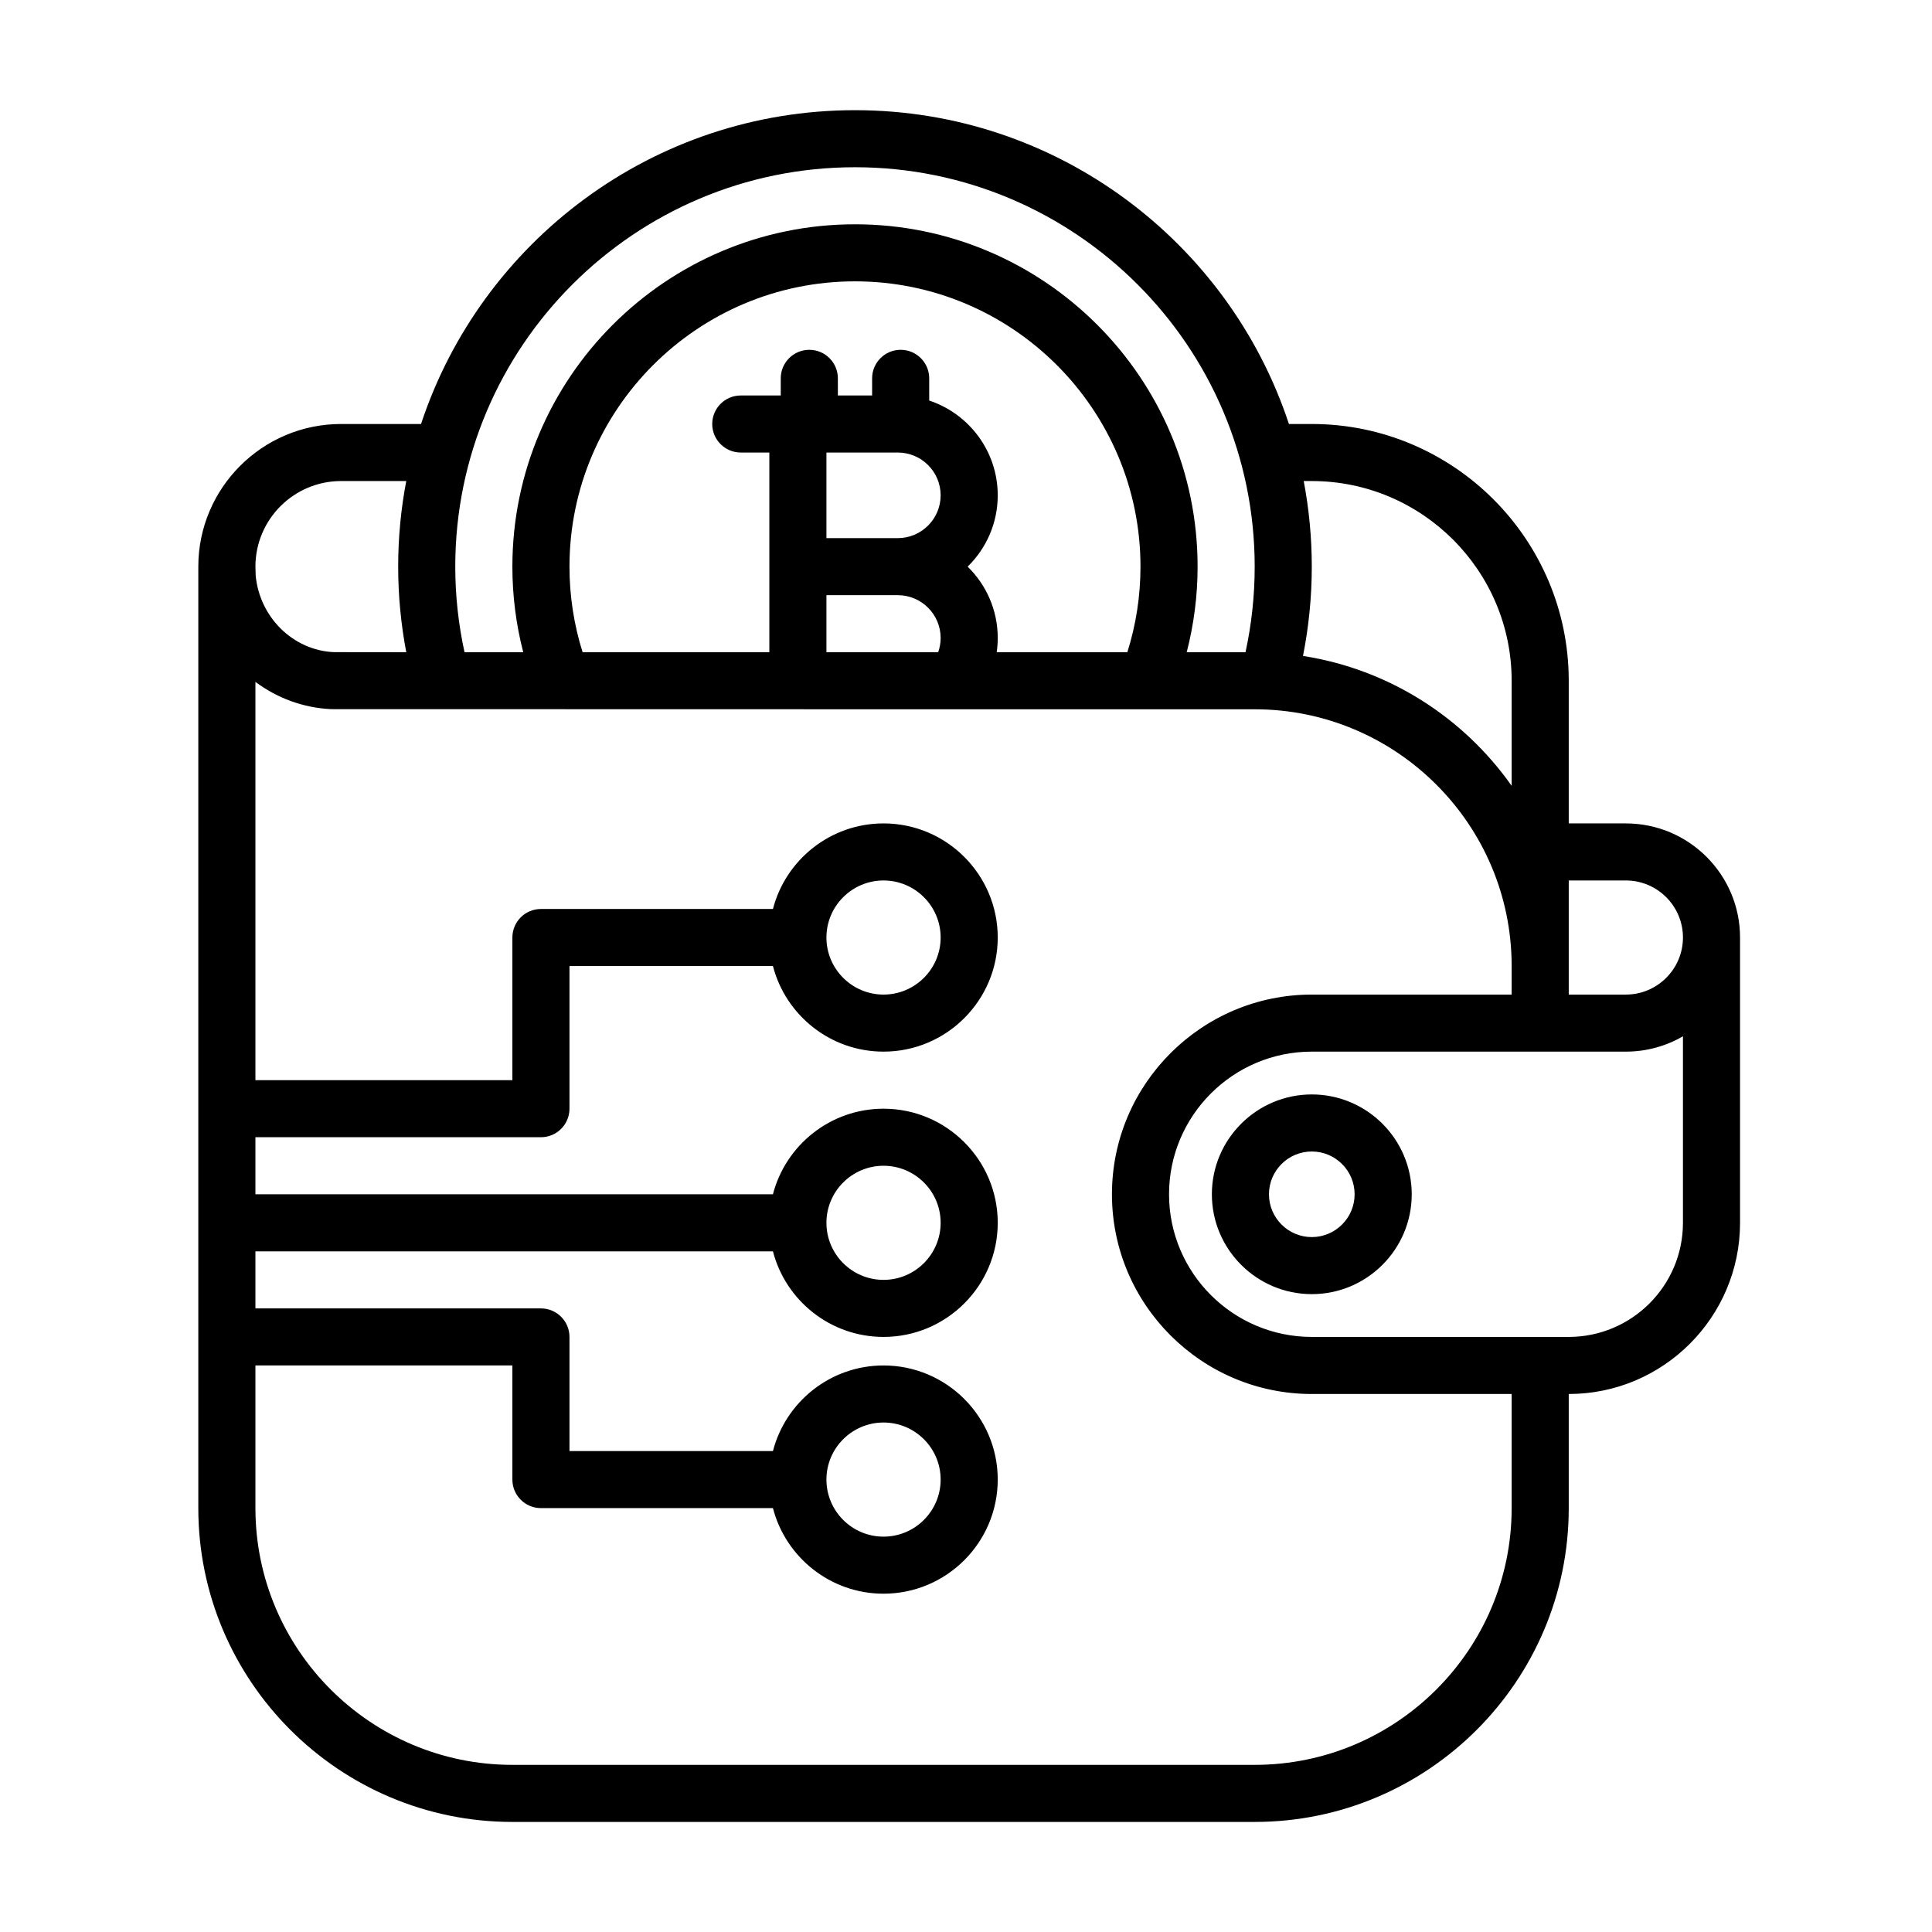 <svg xmlns="http://www.w3.org/2000/svg" xmlns:xlink="http://www.w3.org/1999/xlink" width="500" zoomAndPan="magnify" viewBox="0 0 375 375" height="500" preserveAspectRatio="xMidYMid meet" version="1.0"><defs><clipPath id="362faac866"><path d="M 38.492 21.387 L 337.742 21.387 L 337.742 353.637 L 38.492 353.637 Z M 38.492 21.387 " clip-rule="nonzero"/></clipPath></defs><g clip-path="url(#362faac866)"><path fill="#000000" d="M 315.578 159.824 L 304.492 159.824 L 304.492 132.137 C 304.492 104.656 282.121 82.297 254.617 82.297 L 250.18 82.297 C 238.516 46.961 205.168 21.387 165.953 21.387 C 126.734 21.387 93.387 46.961 81.723 82.297 L 66.203 82.297 C 50.922 82.297 38.492 94.719 38.492 109.984 C 38.492 110.102 38.492 292.723 38.492 292.723 C 38.492 326.309 65.84 353.637 99.453 353.637 L 243.535 353.637 C 277.148 353.637 304.492 326.309 304.492 292.723 L 304.492 270.574 C 322.828 270.574 337.742 255.668 337.742 237.348 L 337.742 181.973 C 337.742 169.758 327.801 159.824 315.578 159.824 Z M 315.578 170.898 C 321.688 170.898 326.66 175.867 326.66 181.973 C 326.66 188.078 321.688 193.047 315.578 193.047 L 304.492 193.047 L 304.492 170.898 Z M 254.617 93.371 C 276.008 93.371 293.41 110.762 293.41 132.137 L 293.41 152.527 C 284.078 139.281 269.605 129.906 252.91 127.32 C 254.039 121.637 254.617 115.824 254.617 109.984 C 254.617 104.309 254.074 98.758 253.051 93.371 Z M 165.953 32.461 C 208.73 32.461 243.535 67.238 243.535 109.984 C 243.535 115.594 242.934 121.168 241.75 126.598 L 230.34 126.598 C 231.73 121.199 232.453 115.641 232.453 109.984 C 232.453 73.344 202.621 43.535 165.953 43.535 C 129.285 43.535 99.453 73.344 99.453 109.984 C 99.453 115.629 100.164 121.195 101.559 126.598 L 90.164 126.598 C 88.977 121.168 88.367 115.598 88.367 109.984 C 88.367 67.238 123.172 32.461 165.953 32.461 Z M 193.461 126.598 C 193.59 125.688 193.66 124.762 193.66 123.828 C 193.66 118.41 191.422 113.504 187.82 109.984 C 191.422 106.465 193.66 101.562 193.66 96.141 C 193.66 87.582 188.078 80.305 180.359 77.746 L 180.359 73.438 C 180.359 70.379 177.879 67.898 174.82 67.898 C 171.758 67.898 169.277 70.379 169.277 73.438 L 169.277 76.762 L 162.629 76.762 L 162.629 73.438 C 162.629 70.379 160.145 67.898 157.086 67.898 C 154.023 67.898 151.543 70.379 151.543 73.438 L 151.543 76.762 L 143.785 76.762 C 140.727 76.762 138.242 79.238 138.242 82.297 C 138.242 85.355 140.727 87.836 143.785 87.836 L 149.328 87.836 L 149.328 126.598 L 113.082 126.598 C 111.398 121.242 110.535 115.66 110.535 109.984 C 110.535 79.453 135.395 54.609 165.953 54.609 C 196.508 54.609 221.367 79.453 221.367 109.984 C 221.367 115.676 220.504 121.246 218.816 126.598 Z M 174.266 87.836 C 178.848 87.836 182.578 91.562 182.578 96.141 C 182.578 100.723 178.848 104.449 174.266 104.449 L 160.41 104.449 L 160.41 87.836 Z M 160.41 115.523 L 174.266 115.523 C 178.848 115.523 182.578 119.25 182.578 123.828 C 182.578 124.785 182.41 125.715 182.098 126.598 L 160.41 126.598 Z M 66.203 93.371 L 78.855 93.371 C 77.828 98.758 77.285 104.309 77.285 109.984 C 77.285 115.582 77.82 121.145 78.855 126.598 C 78.855 126.598 65.043 126.594 64.789 126.582 C 56.887 126.219 50.387 119.828 49.625 111.691 C 49.625 111.691 49.578 110.098 49.578 109.984 C 49.578 100.824 57.035 93.371 66.203 93.371 Z M 293.41 292.723 C 293.41 320.203 271.035 342.559 243.535 342.559 L 99.453 342.559 C 71.949 342.559 49.578 320.203 49.578 292.723 L 49.578 265.035 L 99.453 265.035 L 99.453 287.184 C 99.453 290.242 101.934 292.723 104.992 292.723 L 150.027 292.723 C 152.496 302.266 161.184 309.336 171.492 309.336 C 183.715 309.336 193.66 299.398 193.66 287.184 C 193.66 274.973 183.715 265.035 171.492 265.035 C 161.184 265.035 152.496 272.105 150.027 281.648 L 110.535 281.648 L 110.535 259.496 C 110.535 256.441 108.055 253.961 104.992 253.961 L 49.578 253.961 L 49.578 242.887 L 150.027 242.887 C 152.496 252.43 161.184 259.496 171.492 259.496 C 183.715 259.496 193.66 249.562 193.66 237.348 C 193.66 225.133 183.715 215.199 171.492 215.199 C 161.184 215.199 152.496 222.27 150.027 231.809 L 49.578 231.809 L 49.578 220.734 L 104.992 220.734 C 108.055 220.734 110.535 218.258 110.535 215.199 L 110.535 187.512 L 150.027 187.512 C 152.496 197.055 161.184 204.121 171.492 204.121 C 183.715 204.121 193.66 194.188 193.66 181.973 C 193.66 169.758 183.715 159.824 171.492 159.824 C 161.184 159.824 152.496 166.895 150.027 176.434 L 104.992 176.434 C 101.934 176.434 99.453 178.914 99.453 181.973 L 99.453 209.66 L 49.578 209.66 L 49.578 132.352 C 53.75 135.469 58.816 137.395 64.281 137.645 C 64.703 137.664 243.535 137.672 243.535 137.672 C 271.035 137.672 293.41 160.031 293.41 187.512 L 293.41 193.047 L 254.617 193.047 C 233.23 193.047 215.828 210.438 215.828 231.809 C 215.828 253.184 233.23 270.574 254.617 270.574 L 293.41 270.574 Z M 160.41 287.184 C 160.41 281.078 165.383 276.109 171.492 276.109 C 177.605 276.109 182.578 281.078 182.578 287.184 C 182.578 293.293 177.605 298.262 171.492 298.262 C 165.383 298.262 160.41 293.293 160.41 287.184 Z M 160.41 237.348 C 160.41 231.242 165.383 226.273 171.492 226.273 C 177.605 226.273 182.578 231.242 182.578 237.348 C 182.578 243.453 177.605 248.422 171.492 248.422 C 165.383 248.422 160.41 243.453 160.41 237.348 Z M 160.41 181.973 C 160.41 175.867 165.383 170.898 171.492 170.898 C 177.605 170.898 182.578 175.867 182.578 181.973 C 182.578 188.078 177.605 193.047 171.492 193.047 C 165.383 193.047 160.41 188.078 160.41 181.973 Z M 254.617 259.496 C 239.34 259.496 226.91 247.078 226.91 231.809 C 226.91 216.543 239.34 204.121 254.617 204.121 L 315.578 204.121 C 319.613 204.121 323.398 203.035 326.66 201.145 L 326.66 237.348 C 326.66 249.562 316.715 259.496 304.492 259.496 Z M 254.617 259.496 " fill-opacity="1" fill-rule="nonzero"/></g><path fill="#000000" d="M 235.223 231.809 C 235.223 242.496 243.926 251.191 254.617 251.191 C 265.312 251.191 274.016 242.496 274.016 231.809 C 274.016 221.125 265.312 212.43 254.617 212.43 C 243.926 212.43 235.223 221.125 235.223 231.809 Z M 262.93 231.809 C 262.93 236.391 259.203 240.117 254.617 240.117 C 250.035 240.117 246.305 236.391 246.305 231.809 C 246.305 227.23 250.035 223.504 254.617 223.504 C 259.203 223.504 262.93 227.23 262.93 231.809 Z M 262.93 231.809 " fill-opacity="1" fill-rule="nonzero"/></svg>